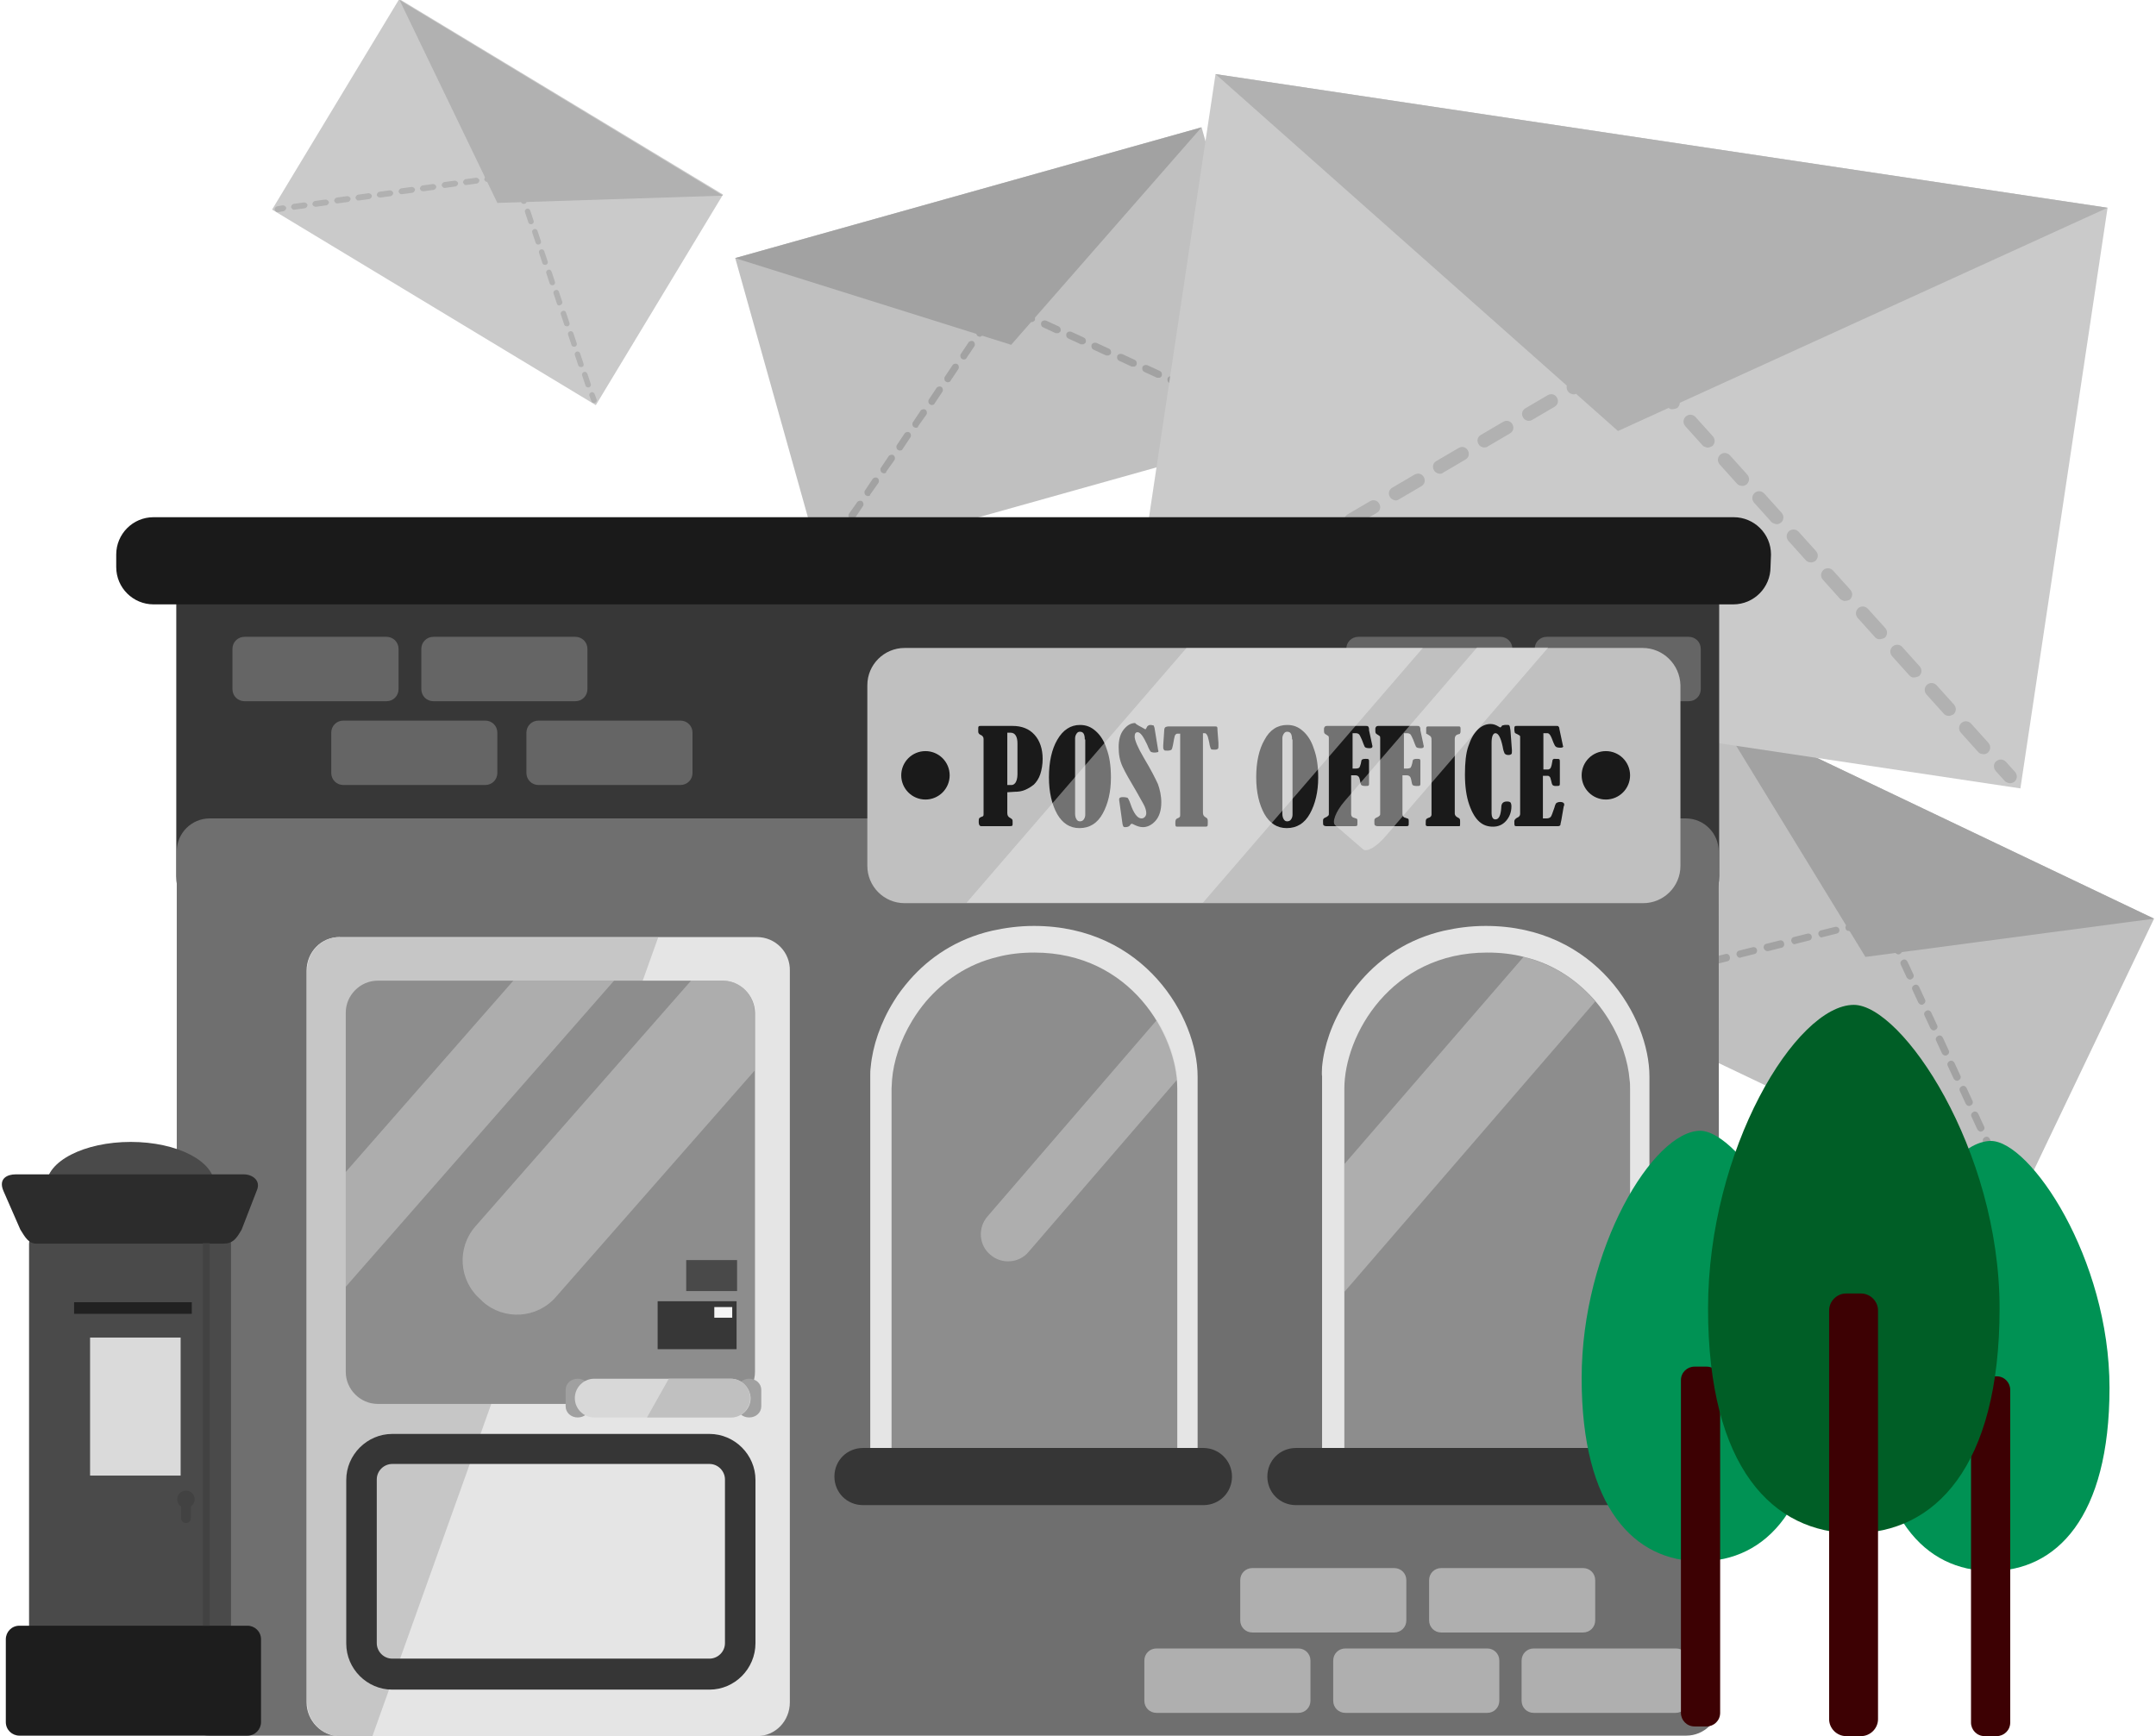 <?xml version="1.0" encoding="utf-8"?>
<!-- Generator: Adobe Illustrator 19.0.0, SVG Export Plug-In . SVG Version: 6.00 Build 0)  -->
<svg version="1.1" id="Layer_1" xmlns="http://www.w3.org/2000/svg" xmlns:xlink="http://www.w3.org/1999/xlink" x="0px" y="0px"
	 viewBox="-416 227.5 445.2 358.5" style="enable-background:new -416 227.5 445.2 358.5;" xml:space="preserve">
<style type="text/css">
	.st0{fill:#C0C0C0;}
	.st1{fill:#A2A2A2;}
	.st2{fill:#CACACA;}
	.st3{fill:#B1B1B1;}
	.st4{fill:#373737;}
	.st5{fill:#6F6F6F;}
	.st6{fill:#E5E5E5;}
	.st7{fill:#C6C6C6;}
	.st8{fill:#363636;}
	.st9{fill:#8D8D8D;}
	.st10{opacity:0.5;fill:#CFCFCF;enable-background:new    ;}
	.st11{fill:#A0A0A0;}
	.st12{fill:#D8D8D8;}
	.st13{fill:#494949;}
	.st14{fill:#F5F5F5;}
	.st15{fill:#656565;}
	.st16{fill:#AFAFAF;}
	.st17{fill:#1A1A1A;}
	.st18{opacity:0.4;fill:#F5F5F5;enable-background:new    ;}
	.st19{opacity:0.5;fill:#D0D0D0;enable-background:new    ;}
	.st20{fill:#4A4A4A;}
	.st21{fill:#1D1D1D;}
	.st22{fill:#2C2C2C;}
	.st23{fill:#212121;}
	.st24{fill:#DADADA;}
	.st25{fill:#424242;}
	.st26{fill:#009254;}
	.st27{fill:#3D0103;}
	.st28{fill:#005E26;}
</style>
<g id="Post_Office">
	<g id="Mail">
		<g>
			<polygon class="st0" points="0.5,476.4 -90.5,433 -62.2,373.8 28.8,417.2 			"/>
			<g>
				<path class="st1" d="M-89.4,433.1c-0.2-0.1-0.3-0.3-0.4-0.5c-0.1-0.4,0.1-0.8,0.5-0.9l1.5-0.4c0.4-0.1,0.8,0.1,0.9,0.6
					c0.1,0.4-0.1,0.8-0.5,0.9l-1.5,0.4C-89,433.2-89.2,433.2-89.4,433.1z"/>
				<path class="st1" d="M-85.1,432.1c-0.2-0.1-0.3-0.3-0.4-0.5c-0.1-0.4,0.1-0.8,0.5-0.9l2.8-0.7c0.4-0.1,0.8,0.1,0.9,0.5
					s-0.1,0.8-0.6,0.9l-2.8,0.7C-84.8,432.2-84.9,432.2-85.1,432.1z M-79.5,430.7c-0.2-0.1-0.4-0.3-0.4-0.5
					c-0.1-0.4,0.1-0.8,0.6-0.9l2.8-0.7c0.4-0.1,0.8,0.1,0.9,0.6c0.1,0.4-0.1,0.8-0.5,0.9l-2.8,0.7
					C-79.1,430.8-79.3,430.8-79.5,430.7z M-73.8,429.3c-0.2-0.1-0.3-0.3-0.4-0.5c-0.1-0.4,0.1-0.8,0.6-0.9l2.8-0.7
					c0.4-0.1,0.8,0.1,0.9,0.6c0.1,0.4-0.1,0.8-0.5,0.9l-2.8,0.7C-73.5,429.4-73.7,429.4-73.8,429.3z M-68.2,427.9
					c-0.2-0.1-0.3-0.3-0.4-0.5c-0.1-0.4,0.1-0.8,0.6-0.9l2.8-0.7c0.4-0.1,0.8,0.1,0.9,0.5s-0.1,0.8-0.5,0.9l-2.8,0.7
					C-67.9,428-68.1,428-68.2,427.9z M-62.6,426.6c-0.2-0.1-0.4-0.3-0.4-0.5c-0.1-0.4,0.1-0.8,0.5-0.9l2.8-0.7
					c0.4-0.1,0.8,0.1,0.9,0.6c0.1,0.4-0.1,0.8-0.5,0.9l-2.8,0.7C-62.3,426.7-62.4,426.6-62.6,426.6z M-57,425.2
					c-0.2-0.1-0.3-0.3-0.4-0.5c-0.1-0.4,0.1-0.8,0.5-0.9l2.8-0.7c0.4-0.1,0.8,0.1,0.9,0.5s-0.1,0.8-0.5,0.9l-2.8,0.7
					C-56.6,425.3-56.8,425.3-57,425.2z M-51.4,423.8c-0.2-0.1-0.3-0.3-0.4-0.5c-0.1-0.4,0.1-0.8,0.5-0.9l2.8-0.7
					c0.4-0.1,0.8,0.1,0.9,0.6c0.1,0.4-0.1,0.8-0.5,0.9l-2.8,0.7C-51,423.9-51.2,423.9-51.4,423.8z M-45.7,422.4
					c-0.2-0.1-0.3-0.3-0.4-0.5c-0.1-0.4,0.1-0.8,0.5-0.9l2.8-0.7c0.4-0.1,0.8,0.1,0.9,0.5s-0.1,0.8-0.5,0.9l-2.8,0.7
					C-45.4,422.5-45.6,422.5-45.7,422.4z M-40.1,421c-0.2-0.1-0.3-0.3-0.4-0.5c-0.1-0.4,0.1-0.8,0.6-0.9l2.8-0.7
					c0.4-0.1,0.8,0.1,0.9,0.5s-0.1,0.8-0.6,0.9l-2.8,0.7C-39.8,421.1-40,421.1-40.1,421z M-34.5,419.7c-0.2-0.1-0.4-0.3-0.4-0.5
					c-0.1-0.4,0.1-0.8,0.5-0.9l2.8-0.7c0.4-0.1,0.8,0.1,0.9,0.6c0.1,0.4-0.1,0.8-0.5,0.9l-2.8,0.7
					C-34.2,419.7-34.3,419.7-34.5,419.7z"/>
				<path class="st1" d="M-26.8,419.3c-0.1-0.1-0.3-0.2-0.4-0.4l-0.4-0.8l-0.9,0.2c-0.4,0.1-0.8-0.1-0.9-0.5s0.1-0.8,0.5-0.9
					l1.5-0.4c0.3-0.1,0.7,0.1,0.9,0.4l0.6,1.4c0.2,0.4,0,0.8-0.4,1C-26.3,419.4-26.6,419.4-26.8,419.3z"/>
				<path class="st1" d="M-2.4,471.5c-0.1-0.1-0.3-0.2-0.4-0.4l-1.2-2.6c-0.2-0.4,0-0.8,0.4-1s0.8,0,1,0.4l1.2,2.6
					c0.2,0.4,0,0.8-0.4,1C-2,471.6-2.2,471.6-2.4,471.5z M-4.9,466.3c-0.1-0.1-0.3-0.2-0.4-0.4l-1.2-2.6c-0.2-0.4,0-0.8,0.4-1
					s0.8,0,1,0.4l1.2,2.6c0.2,0.4,0,0.8-0.4,1C-4.4,466.4-4.7,466.4-4.9,466.3z M-7.3,461.1c-0.1-0.1-0.3-0.2-0.4-0.4l-1.2-2.6
					c-0.2-0.4,0-0.8,0.4-1s0.8,0,1,0.4l1.2,2.6c0.2,0.4,0,0.8-0.4,1C-6.9,461.2-7.1,461.2-7.3,461.1z M-9.7,455.8
					c-0.2-0.1-0.3-0.2-0.4-0.4l-1.2-2.6c-0.2-0.4,0-0.8,0.4-1s0.8,0,1,0.4l1.2,2.6c0.2,0.4,0,0.8-0.4,1
					C-9.3,455.9-9.5,455.9-9.7,455.8z M-12.2,450.6c-0.1-0.1-0.3-0.2-0.4-0.4l-1.2-2.6c-0.2-0.4,0-0.8,0.4-1s0.8,0,1,0.4l1.2,2.6
					c0.2,0.4,0,0.8-0.4,1C-11.7,450.7-12,450.7-12.2,450.6z M-14.6,445.4c-0.2-0.1-0.3-0.2-0.4-0.4l-1.2-2.6c-0.2-0.4,0-0.8,0.4-1
					c0.4-0.2,0.8,0,1,0.4l1.2,2.6c0.2,0.4,0,0.8-0.4,1C-14.2,445.5-14.4,445.5-14.6,445.4z M-17,440.2c-0.1-0.1-0.3-0.2-0.4-0.4
					l-1.2-2.6c-0.2-0.4,0-0.8,0.4-1s0.8,0,1,0.4l1.2,2.6c0.2,0.4,0,0.8-0.4,1C-16.6,440.3-16.8,440.3-17,440.2z M-19.5,434.9
					c-0.1-0.1-0.3-0.2-0.4-0.4l-1.2-2.6c-0.2-0.4,0-0.8,0.4-1s0.8,0,1,0.4l1.2,2.6c0.2,0.4,0,0.8-0.4,1C-19,435-19.3,435-19.5,434.9
					z M-21.9,429.7c-0.1-0.1-0.3-0.2-0.4-0.4l-1.2-2.6c-0.2-0.4,0-0.8,0.4-1s0.8,0,1,0.4l1.2,2.6c0.2,0.4,0,0.8-0.4,1
					C-21.5,429.8-21.7,429.8-21.9,429.7z M-24.3,424.5c-0.2-0.1-0.3-0.2-0.4-0.4l-1.2-2.6c-0.2-0.4,0-0.8,0.4-1s0.8,0,1,0.4l1.2,2.6
					c0.2,0.4,0,0.8-0.4,1C-23.9,424.6-24.1,424.6-24.3,424.5z"/>
				<path class="st1" d="M-0.6,475.5c-0.1-0.1-0.3-0.2-0.4-0.4l-0.6-1.4c-0.2-0.4,0-0.8,0.4-1s0.8,0,1,0.4l0.6,1.4
					c0.2,0.4,0,0.8-0.4,1C-0.2,475.6-0.4,475.6-0.6,475.5z"/>
			</g>
			<polygon class="st1" points="-62.2,373.8 -30.8,425.1 28.8,417.2 			"/>
		</g>
		<g>
			
				<rect x="-352.3" y="244" transform="matrix(-0.856 -0.517 0.517 -0.856 -720.681 337.882)" class="st2" width="78.1" height="50.8"/>
			<g>
				<path class="st3" d="M-359,271.2c-0.1-0.1-0.2-0.2-0.3-0.4c0-0.3,0.2-0.6,0.5-0.7l1.2-0.2c0.3,0,0.6,0.2,0.7,0.5
					c0,0.3-0.2,0.6-0.5,0.7l-1.1,0.2C-358.8,271.3-358.9,271.3-359,271.2z"/>
				<path class="st3" d="M-355.6,270.7c-0.1-0.1-0.2-0.2-0.3-0.4c0-0.3,0.2-0.6,0.5-0.7l2.2-0.3c0.3,0,0.6,0.2,0.7,0.5
					c0,0.3-0.2,0.6-0.5,0.7l-2.2,0.3C-355.4,270.8-355.5,270.8-355.6,270.7z M-351.2,270.1c-0.1-0.1-0.2-0.2-0.3-0.4
					c0-0.3,0.2-0.6,0.5-0.7l2.2-0.3c0.3,0,0.6,0.2,0.7,0.5c0.1,0.3-0.2,0.6-0.5,0.7l-2.2,0.3C-350.9,270.2-351.1,270.1-351.2,270.1z
					 M-346.7,269.4c-0.1-0.1-0.2-0.2-0.3-0.4c0-0.3,0.2-0.6,0.5-0.7l2.2-0.3c0.3,0,0.6,0.2,0.7,0.5c0,0.3-0.2,0.6-0.5,0.7l-2.2,0.3
					C-346.5,269.5-346.6,269.5-346.7,269.4z M-342.3,268.8c-0.1-0.1-0.2-0.2-0.3-0.4c0-0.3,0.2-0.6,0.5-0.7l2.2-0.3
					c0.3,0,0.6,0.2,0.7,0.5c0,0.3-0.2,0.6-0.5,0.7l-2.2,0.3C-342.1,268.9-342.2,268.9-342.3,268.8z M-337.9,268.2
					c-0.1-0.1-0.2-0.2-0.3-0.4c0-0.3,0.2-0.6,0.5-0.7l2.2-0.3c0.3,0,0.6,0.2,0.7,0.5c0,0.3-0.2,0.6-0.5,0.7l-2.2,0.3
					C-337.6,268.3-337.7,268.2-337.9,268.2z M-333.4,267.5c-0.1-0.1-0.2-0.2-0.3-0.4c0-0.3,0.2-0.6,0.5-0.7l2.2-0.3
					c0.3,0,0.6,0.2,0.7,0.5c0,0.3-0.2,0.6-0.5,0.7l-2.2,0.3C-333.2,267.6-333.3,267.6-333.4,267.5z M-329,266.9
					c-0.1-0.1-0.2-0.2-0.3-0.4c0-0.3,0.2-0.6,0.5-0.7l2.2-0.3c0.3,0,0.6,0.2,0.7,0.5c0,0.3-0.2,0.6-0.5,0.7l-2.2,0.3
					C-328.7,267-328.9,266.9-329,266.9z M-324.5,266.2c-0.1-0.1-0.2-0.2-0.3-0.4c0-0.3,0.2-0.6,0.5-0.7l2.2-0.3
					c0.3,0,0.6,0.2,0.7,0.5c0,0.3-0.2,0.6-0.5,0.7l-2.2,0.3C-324.3,266.3-324.4,266.3-324.5,266.2z M-320.1,265.6
					c-0.1-0.1-0.2-0.2-0.3-0.4c0-0.3,0.2-0.6,0.5-0.7l2.2-0.3c0.3,0,0.6,0.2,0.7,0.5c0,0.3-0.2,0.6-0.5,0.7l-2.2,0.3
					C-319.9,265.7-320,265.7-320.1,265.6z M-315.7,265c-0.1-0.1-0.2-0.2-0.3-0.4c0-0.3,0.2-0.6,0.5-0.7l2.2-0.3
					c0.3,0,0.6,0.2,0.7,0.5c0,0.3-0.2,0.6-0.5,0.7l-2.2,0.3C-315.4,265.1-315.5,265-315.7,265z"/>
				<path class="st3" d="M-309.7,265.3c-0.1-0.1-0.2-0.2-0.2-0.3l-0.2-0.6l-0.7,0.1c-0.3,0-0.6-0.2-0.7-0.5c0-0.3,0.2-0.6,0.5-0.7
					l1.2-0.2c0.3,0,0.5,0.1,0.6,0.4l0.4,1.1c0.1,0.3-0.1,0.6-0.4,0.7C-309.4,265.4-309.5,265.3-309.7,265.3z"/>
				<path class="st3" d="M-294.9,307.4c-0.1-0.1-0.2-0.2-0.2-0.3l-0.7-2.1c-0.1-0.3,0.1-0.6,0.4-0.7c0.3-0.1,0.6,0.1,0.7,0.4
					l0.7,2.1c0.1,0.3-0.1,0.6-0.4,0.7C-294.6,307.5-294.7,307.5-294.9,307.4z M-296.4,303.2c-0.1-0.1-0.2-0.2-0.2-0.3l-0.7-2.1
					c-0.1-0.3,0.1-0.6,0.4-0.7c0.3-0.1,0.6,0.1,0.7,0.4l0.7,2.1c0.1,0.3,0,0.6-0.4,0.7C-296,303.3-296.2,303.3-296.4,303.2z
					 M-297.8,299c-0.1-0.1-0.2-0.2-0.2-0.3l-0.7-2.1c-0.1-0.3,0.1-0.6,0.4-0.7c0.3-0.1,0.6,0.1,0.7,0.4l0.7,2.1
					c0.1,0.3-0.1,0.6-0.4,0.7C-297.5,299.1-297.7,299.1-297.8,299z M-299.3,294.8c-0.1-0.1-0.2-0.2-0.2-0.3l-0.7-2.1
					c-0.1-0.3,0.1-0.6,0.4-0.7c0.3-0.1,0.6,0,0.7,0.4l0.7,2.1c0.1,0.3-0.1,0.6-0.4,0.7C-299,294.9-299.2,294.8-299.3,294.8z
					 M-300.8,290.5c-0.1-0.1-0.2-0.2-0.2-0.3l-0.7-2.1c-0.1-0.3,0.1-0.6,0.4-0.7c0.3-0.1,0.6,0,0.7,0.3l0.7,2.1
					c0.1,0.3-0.1,0.6-0.4,0.7C-300.5,290.6-300.7,290.6-300.8,290.5z M-302.3,286.3c-0.1-0.1-0.2-0.2-0.2-0.3l-0.7-2.1
					c-0.1-0.3,0.1-0.6,0.4-0.7c0.3-0.1,0.6,0.1,0.7,0.4l0.7,2.1c0.1,0.3-0.1,0.6-0.4,0.7C-302,286.4-302.1,286.4-302.3,286.3z
					 M-303.8,282.1c-0.1-0.1-0.2-0.2-0.2-0.3l-0.7-2.1c-0.1-0.3,0.1-0.6,0.4-0.7c0.3-0.1,0.6,0.1,0.7,0.4l0.7,2.1
					c0.1,0.3-0.1,0.6-0.4,0.7C-303.4,282.2-303.6,282.2-303.8,282.1z M-305.2,277.9c-0.1-0.1-0.2-0.2-0.2-0.3l-0.7-2.1
					c-0.1-0.3,0.1-0.6,0.4-0.7c0.3-0.1,0.6,0.1,0.7,0.4l0.7,2.1c0.1,0.3-0.1,0.6-0.4,0.7C-304.9,278-305.1,278-305.2,277.9z
					 M-306.7,273.7c-0.1-0.1-0.2-0.2-0.2-0.3l-0.7-2.1c-0.1-0.3,0.1-0.6,0.4-0.7c0.3-0.1,0.6,0.1,0.7,0.4l0.7,2.1
					c0.1,0.3-0.1,0.6-0.4,0.7C-306.4,273.8-306.6,273.8-306.7,273.7z M-308.2,269.5c-0.1-0.1-0.2-0.2-0.2-0.3l-0.7-2.1
					c-0.1-0.3,0.1-0.6,0.4-0.7c0.3-0.1,0.6,0.1,0.7,0.4l0.7,2.1c0.1,0.3,0,0.6-0.4,0.7C-307.9,269.6-308.1,269.6-308.2,269.5z"/>
				<path class="st3" d="M-293.7,310.6c-0.1-0.1-0.2-0.2-0.2-0.3l-0.4-1.1c-0.1-0.3,0.1-0.6,0.4-0.7c0.3-0.1,0.6,0.1,0.7,0.4
					l0.4,1.1c0.1,0.3-0.1,0.6-0.4,0.7C-293.4,310.7-293.6,310.7-293.7,310.6z"/>
			</g>
			<polygon class="st3" points="-333.5,227.5 -313.3,269.4 -266.7,267.9 			"/>
		</g>
		<g>
			
				<rect x="-257.2" y="266.1" transform="matrix(-0.963 0.27 -0.27 -0.963 -326.142 642.172)" class="st0" width="100" height="65.1"/>
			<g>
				<path class="st1" d="M-245.7,342.9c-0.2,0.1-0.4,0-0.6-0.1c-0.3-0.2-0.4-0.7-0.2-1l0.9-1.2c0.2-0.3,0.7-0.4,1-0.2
					c0.3,0.2,0.4,0.7,0.2,1l-0.9,1.2C-245.3,342.8-245.5,342.9-245.7,342.9z"/>
				<path class="st1" d="M-243.2,339.4c-0.2,0.1-0.4,0-0.6-0.1c-0.3-0.2-0.4-0.7-0.2-1l1.6-2.4c0.2-0.3,0.7-0.4,1-0.2
					c0.3,0.2,0.4,0.7,0.2,1l-1.6,2.4C-242.8,339.2-243,339.3-243.2,339.4z M-239.9,334.7c-0.2,0.1-0.4,0-0.6-0.1
					c-0.3-0.2-0.4-0.7-0.2-1l1.7-2.4c0.2-0.3,0.7-0.4,1-0.2c0.3,0.2,0.4,0.7,0.2,1l-1.6,2.4C-239.6,334.5-239.7,334.6-239.9,334.7z
					 M-236.6,329.9c-0.2,0.1-0.4,0-0.6-0.1c-0.3-0.2-0.4-0.7-0.2-1l1.6-2.4c0.2-0.3,0.7-0.4,1-0.2c0.3,0.2,0.4,0.7,0.2,1l-1.7,2.4
					C-236.3,329.8-236.4,329.9-236.6,329.9z M-233.3,325.2c-0.2,0.1-0.4,0-0.6-0.1c-0.3-0.2-0.4-0.7-0.2-1l1.6-2.4
					c0.2-0.3,0.7-0.4,1-0.2c0.3,0.2,0.4,0.7,0.2,1l-1.7,2.4C-233,325.1-233.1,325.2-233.3,325.2z M-230,320.5
					c-0.2,0.1-0.4,0-0.6-0.1c-0.3-0.2-0.4-0.7-0.2-1l1.6-2.4c0.2-0.3,0.7-0.4,1-0.2c0.3,0.2,0.4,0.7,0.2,1l-1.6,2.4
					C-229.7,320.4-229.8,320.5-230,320.5z M-226.7,315.8c-0.2,0.1-0.4,0-0.6-0.1c-0.3-0.2-0.4-0.7-0.2-1l1.6-2.4
					c0.2-0.3,0.7-0.4,1-0.2c0.3,0.2,0.4,0.7,0.2,1l-1.7,2.4C-226.4,315.7-226.5,315.8-226.7,315.8z M-223.4,311.1
					c-0.2,0.1-0.4,0-0.6-0.1c-0.3-0.2-0.4-0.7-0.2-1l1.6-2.4c0.2-0.3,0.7-0.4,1-0.2c0.3,0.2,0.4,0.7,0.2,1l-1.6,2.4
					C-223.1,311-223.2,311.1-223.4,311.1z M-220.1,306.4c-0.2,0.1-0.4,0-0.6-0.1c-0.3-0.2-0.4-0.7-0.2-1l1.6-2.4
					c0.2-0.3,0.7-0.4,1-0.2c0.3,0.2,0.4,0.7,0.2,1l-1.6,2.4C-219.8,306.3-219.9,306.4-220.1,306.4z M-216.8,301.7
					c-0.2,0.1-0.4,0-0.6-0.1c-0.3-0.2-0.4-0.7-0.2-1l1.6-2.4c0.2-0.3,0.7-0.4,1-0.2c0.3,0.2,0.4,0.7,0.2,1l-1.6,2.4
					C-216.5,301.6-216.6,301.7-216.8,301.7z M-213.5,297c-0.2,0.1-0.4,0-0.6-0.1c-0.3-0.2-0.4-0.7-0.2-1l1.7-2.4
					c0.2-0.3,0.7-0.4,1-0.2c0.3,0.2,0.4,0.7,0.2,1l-1.6,2.4C-213.2,296.8-213.3,296.9-213.5,297z"/>
				<path class="st1" d="M-208,291.7c-0.2,0-0.3,0-0.5,0l-0.8-0.4l-0.5,0.7c-0.2,0.3-0.7,0.4-1,0.2c-0.3-0.2-0.4-0.7-0.2-1l0.9-1.2
					c0.2-0.3,0.6-0.4,0.9-0.3l1.4,0.6c0.4,0.2,0.5,0.6,0.4,1C-207.6,291.5-207.8,291.6-208,291.7z"/>
				<path class="st1" d="M-155.7,314.8c-0.2,0-0.3,0-0.5,0l-2.6-1.2c-0.4-0.2-0.5-0.6-0.4-1c0.2-0.4,0.6-0.5,1-0.4l2.6,1.2
					c0.4,0.2,0.5,0.6,0.4,1C-155.3,314.6-155.5,314.7-155.7,314.8z M-160.9,312.4c-0.2,0-0.3,0-0.5,0l-2.6-1.2
					c-0.4-0.2-0.5-0.6-0.4-1c0.2-0.4,0.6-0.5,1-0.4l2.6,1.2c0.4,0.2,0.5,0.6,0.4,1C-160.5,312.2-160.7,312.4-160.9,312.4z
					 M-166.1,310.1c-0.2,0-0.3,0-0.5,0l-2.6-1.2c-0.4-0.2-0.5-0.6-0.4-1c0.2-0.4,0.6-0.5,1-0.4l2.6,1.2c0.4,0.2,0.5,0.6,0.4,1
					C-165.8,309.9-165.9,310.1-166.1,310.1z M-171.4,307.8c-0.2,0-0.3,0-0.5,0l-2.6-1.2c-0.4-0.2-0.5-0.6-0.4-1
					c0.2-0.4,0.6-0.5,1-0.4l2.6,1.2c0.4,0.2,0.5,0.6,0.4,1C-171,307.6-171.2,307.8-171.4,307.8z M-176.6,305.5c-0.2,0-0.3,0-0.5,0
					l-2.6-1.2c-0.4-0.2-0.5-0.6-0.4-1c0.2-0.4,0.6-0.5,1-0.4l2.6,1.2c0.4,0.2,0.5,0.6,0.4,1C-176.2,305.3-176.4,305.5-176.6,305.5z
					 M-181.8,303.2c-0.2,0-0.3,0-0.5,0l-2.6-1.2c-0.4-0.2-0.5-0.6-0.4-1c0.2-0.4,0.6-0.5,1-0.4l2.6,1.2c0.4,0.2,0.5,0.6,0.4,1
					C-181.4,303-181.6,303.2-181.8,303.2z M-187.1,300.9c-0.2,0-0.3,0-0.5,0l-2.6-1.2c-0.4-0.2-0.5-0.6-0.4-1c0.2-0.4,0.6-0.5,1-0.4
					l2.6,1.2c0.4,0.2,0.5,0.6,0.4,1C-186.7,300.7-186.9,300.8-187.1,300.9z M-192.3,298.6c-0.2,0-0.3,0-0.5,0l-2.6-1.2
					c-0.4-0.2-0.5-0.6-0.4-1c0.2-0.4,0.6-0.5,1-0.4l2.6,1.2c0.4,0.2,0.5,0.6,0.4,1C-191.9,298.4-192.1,298.5-192.3,298.6z
					 M-197.5,296.3c-0.2,0-0.3,0-0.5,0l-2.6-1.2c-0.4-0.2-0.5-0.6-0.4-1c0.2-0.4,0.6-0.5,1-0.4l2.6,1.2c0.4,0.2,0.5,0.6,0.4,1
					C-197.1,296.1-197.3,296.2-197.5,296.3z M-202.8,294c-0.2,0-0.3,0-0.5,0l-2.6-1.2c-0.4-0.2-0.5-0.6-0.4-1c0.2-0.4,0.6-0.5,1-0.4
					l2.6,1.2c0.4,0.2,0.5,0.6,0.4,1C-202.4,293.8-202.6,293.9-202.8,294z"/>
				<path class="st1" d="M-151.7,316.5c-0.2,0-0.3,0-0.5,0l-1.4-0.6c-0.4-0.2-0.5-0.6-0.4-1c0.2-0.4,0.6-0.5,1-0.4l1.4,0.6
					c0.4,0.2,0.5,0.6,0.4,1C-151.3,316.3-151.5,316.5-151.7,316.5z"/>
			</g>
			<polygon class="st1" points="-264.2,280.8 -207.2,298.7 -167.9,253.8 			"/>
		</g>
		<g>
			<polygon class="st2" points="1.2,390.3 -183,362.7 -165,242.8 19.2,270.4 			"/>
			<g>
				<path class="st3" d="M-181,362.4c-0.4-0.1-0.8-0.3-1-0.7c-0.4-0.7-0.2-1.5,0.5-1.9l2.4-1.4c0.7-0.4,1.5-0.2,1.9,0.5
					s0.2,1.5-0.5,1.9l-2.4,1.4C-180.3,362.4-180.6,362.4-181,362.4z"/>
				<path class="st3" d="M-174,358.2c-0.4-0.1-0.8-0.3-1-0.7c-0.4-0.7-0.2-1.5,0.5-1.9l4.6-2.7c0.7-0.4,1.5-0.2,1.9,0.5
					c0.4,0.7,0.2,1.5-0.5,1.9l-4.6,2.7C-173.4,358.2-173.7,358.3-174,358.2z M-164.8,352.7c-0.4-0.1-0.8-0.3-1-0.7
					c-0.4-0.7-0.2-1.5,0.5-1.9l4.6-2.7c0.7-0.4,1.5-0.2,1.9,0.5c0.4,0.7,0.2,1.5-0.5,1.9l-4.6,2.7
					C-164.2,352.7-164.5,352.8-164.8,352.7z M-155.6,347.3c-0.4-0.1-0.8-0.3-1-0.7c-0.4-0.7-0.2-1.5,0.5-1.9l4.6-2.7
					c0.7-0.4,1.5-0.2,1.9,0.5c0.4,0.7,0.2,1.5-0.5,1.9l-4.6,2.7C-155,347.3-155.3,347.3-155.6,347.3z M-146.4,341.8
					c-0.4-0.1-0.8-0.3-1-0.7c-0.4-0.7-0.2-1.5,0.5-1.9l4.6-2.7c0.7-0.4,1.5-0.2,1.9,0.5s0.2,1.5-0.5,1.9l-4.6,2.7
					C-145.8,341.8-146.1,341.8-146.4,341.8z M-137.2,336.3c-0.4-0.1-0.8-0.3-1-0.7c-0.4-0.7-0.2-1.5,0.5-1.9l4.6-2.7
					c0.7-0.4,1.5-0.2,1.9,0.5c0.4,0.7,0.2,1.5-0.5,1.9l-4.6,2.7C-136.6,336.3-136.9,336.3-137.2,336.3z M-128,330.8
					c-0.4-0.1-0.8-0.3-1-0.7c-0.4-0.7-0.2-1.5,0.5-1.9l4.6-2.7c0.7-0.4,1.5-0.2,1.9,0.5s0.2,1.5-0.5,1.9l-4.6,2.7
					C-127.4,330.8-127.7,330.9-128,330.8z M-118.9,325.3c-0.4-0.1-0.8-0.3-1-0.7c-0.4-0.7-0.2-1.5,0.5-1.9l4.6-2.7
					c0.7-0.4,1.5-0.2,1.9,0.5s0.2,1.5-0.5,1.9l-4.6,2.7C-118.2,325.3-118.6,325.4-118.9,325.3z M-109.7,319.9
					c-0.4-0.1-0.8-0.3-1-0.7c-0.4-0.7-0.2-1.5,0.5-1.9l4.6-2.7c0.7-0.4,1.5-0.2,1.9,0.5s0.2,1.5-0.5,1.9l-4.6,2.7
					C-109,319.9-109.4,319.9-109.7,319.9z M-100.5,314.4c-0.4-0.1-0.8-0.3-1-0.7c-0.4-0.7-0.2-1.5,0.5-1.9l4.6-2.7
					c0.7-0.4,1.5-0.2,1.9,0.5s0.2,1.5-0.5,1.9l-4.6,2.7C-99.9,314.4-100.2,314.4-100.5,314.4z M-91.3,308.9c-0.4-0.1-0.8-0.3-1-0.7
					c-0.4-0.7-0.2-1.5,0.5-1.9l4.6-2.7c0.7-0.4,1.5-0.2,1.9,0.5s0.2,1.5-0.5,1.9l-4.6,2.7C-90.7,308.9-91,309-91.3,308.9z"/>
				<path class="st3" d="M-77.9,304.1c-0.3,0-0.6-0.2-0.8-0.4l-1.1-1.2l-1.4,0.8c-0.7,0.4-1.5,0.2-1.9-0.5s-0.2-1.5,0.5-1.9l2.4-1.4
					c0.6-0.3,1.3-0.2,1.7,0.3l1.9,2.1c0.5,0.6,0.5,1.4-0.1,2C-77.1,304-77.5,304.1-77.9,304.1z"/>
				<path class="st3" d="M-6.7,383.2c-0.3,0-0.6-0.2-0.8-0.4l-3.6-4c-0.5-0.6-0.5-1.4,0.1-2c0.6-0.5,1.4-0.5,2,0.1l3.6,4
					c0.5,0.6,0.5,1.4-0.1,2C-5.8,383.2-6.3,383.3-6.7,383.2z M-13.8,375.3c-0.3,0-0.6-0.2-0.8-0.4l-3.6-4c-0.5-0.6-0.5-1.4,0.1-2
					c0.6-0.5,1.4-0.5,2,0.1l3.6,4c0.5,0.6,0.5,1.4-0.1,2C-13,375.2-13.4,375.4-13.8,375.3z M-20.9,367.4c-0.3,0-0.6-0.2-0.8-0.4
					l-3.6-4c-0.5-0.6-0.5-1.4,0.1-2c0.6-0.5,1.5-0.5,2,0.1l3.6,4c0.5,0.6,0.5,1.4-0.1,2C-20.1,367.3-20.5,367.4-20.9,367.4z
					 M-28,359.5c-0.3,0-0.6-0.2-0.8-0.4l-3.6-4c-0.5-0.6-0.5-1.4,0.1-2c0.6-0.5,1.4-0.5,2,0.1l3.6,4c0.5,0.6,0.5,1.4-0.1,2
					C-27.2,359.4-27.6,359.5-28,359.5z M-35.2,351.6c-0.3-0.1-0.6-0.2-0.8-0.4l-3.6-4c-0.5-0.6-0.5-1.4,0.1-2c0.6-0.5,1.4-0.5,2,0.1
					l3.6,4c0.5,0.6,0.5,1.4-0.1,2C-34.3,351.5-34.8,351.6-35.2,351.6z M-42.3,343.6c-0.3,0-0.6-0.2-0.8-0.4l-3.6-4
					c-0.5-0.6-0.5-1.4,0.1-2c0.6-0.5,1.4-0.5,2,0.1l3.6,4c0.5,0.6,0.5,1.4-0.1,2C-41.5,343.6-41.9,343.7-42.3,343.6z M-49.4,335.7
					c-0.3-0.1-0.6-0.2-0.8-0.4l-3.6-4c-0.5-0.6-0.5-1.4,0.1-2c0.6-0.5,1.4-0.5,2,0.1l3.6,4c0.5,0.6,0.5,1.4-0.1,2
					C-48.6,335.7-49,335.8-49.4,335.7z M-56.5,327.8c-0.3,0-0.6-0.2-0.8-0.4l-3.6-4c-0.5-0.6-0.5-1.4,0.1-2c0.6-0.5,1.4-0.5,2,0.1
					l3.6,4c0.5,0.6,0.5,1.4-0.1,2C-55.7,327.8-56.1,327.9-56.5,327.8z M-63.6,319.9c-0.3-0.1-0.6-0.2-0.8-0.4l-3.6-4
					c-0.5-0.6-0.5-1.4,0.1-2c0.6-0.5,1.4-0.5,2,0.1l3.6,4c0.5,0.6,0.5,1.4-0.1,2C-62.8,319.8-63.2,320-63.6,319.9z M-70.8,312
					c-0.3,0-0.6-0.2-0.8-0.4l-3.6-4c-0.5-0.6-0.5-1.4,0.1-2c0.6-0.5,1.4-0.5,2,0.1l3.6,4c0.5,0.6,0.5,1.4-0.1,2
					C-69.9,311.9-70.4,312-70.8,312z"/>
				<path class="st3" d="M-1.2,389.2c-0.3-0.1-0.6-0.2-0.8-0.4l-1.9-2.1c-0.5-0.6-0.5-1.5,0.1-2s1.4-0.5,2,0.1l1.9,2.1
					c0.5,0.6,0.5,1.4-0.1,2C-0.4,389.2-0.9,389.3-1.2,389.2z"/>
			</g>
			<polygon class="st3" points="-165,242.8 -81.9,316.5 19.2,270.4 			"/>
		</g>
	</g>
	<g id="Building_15_">
		<path class="st4" d="M-61,351.7c0-5.3-3.4-9.6-7.7-9.6h-303.2c-4.2,0-7.7,4.3-7.7,9.6v56.7c0,5.3,3.4,9.6,7.7,9.6h303.2
			c4.2,0,7.7-4.3,7.7-9.6C-61,408.4-61,351.7-61,351.7z"/>
		<path class="st5" d="M-61,579.1c0,3.8-3.1,6.8-6.8,6.8h-304.9c-3.8,0-6.8-3.1-6.8-6.8V403.3c0-3.8,3.1-6.8,6.8-6.8h304.8
			c3.8,0,6.8,3.1,6.8,6.8L-61,579.1L-61,579.1z"/>
		<g>
			<path class="st6" d="M-259.7,421h-86.2c-3.8,0-6.8,3.1-6.8,7v151c0,3.8,3.1,7,6.8,7h86.2c3.8,0,6.8-3.1,6.8-7V428
				C-252.8,424.1-255.9,421-259.7,421z"/>
			<path class="st7" d="M-345.8,421c-3.8,0-6.8,3.1-6.8,7v151c0,3.8,3.1,7,6.8,7h6.7l59-164.9h-65.7V421z"/>
			<path class="st8" d="M-269.5,576.4H-335c-5.2,0-9.5-4.3-9.5-9.5v-33.8c0-5.2,4.3-9.5,9.5-9.5h65.5c5.2,0,9.5,4.3,9.5,9.5v33.7
				C-260,572.1-264.3,576.4-269.5,576.4z M-335,529.8c-1.7,0-3.2,1.4-3.2,3.2v33.8c0,1.7,1.4,3.2,3.2,3.2h65.5
				c1.7,0,3.2-1.4,3.2-3.2V533c0-1.7-1.4-3.2-3.2-3.2H-335z"/>
			<path class="st9" d="M-266.8,430h-6.5h-15.9H-310h-28c-3.6,0-6.6,3-6.6,6.6v32.9v23.7v17.6c0,3.6,3,6.6,6.6,6.6h71.3
				c3.6,0,6.6-3,6.6-6.6v-62.2v-12C-260.2,433-263.1,430-266.8,430z"/>
			<polygon class="st10" points="-310,430 -344.6,469.5 -344.6,493.2 -289.2,430 			"/>
			<path class="st10" d="M-266.8,430h-6.5l-44.5,50.7c-3.9,4.4-3.5,11.2,1,15.1l0.5,0.5c4.4,3.9,11.2,3.5,15.1-1l41-46.7v-12
				C-260.2,433-263.1,430-266.8,430z"/>
			<path class="st11" d="M-258.8,517.9c0,1.3-1.1,2.3-2.5,2.3l0,0c-1.4,0-2.5-1-2.5-2.3v-3.4c0-1.3,1.1-2.3,2.5-2.3l0,0
				c1.4,0,2.5,1,2.5,2.3V517.9z"/>
			<path class="st11" d="M-294.2,517.9c0,1.3-1.1,2.3-2.5,2.3l0,0c-1.4,0-2.5-1-2.5-2.3v-3.4c0-1.3,1.1-2.3,2.5-2.3l0,0
				c1.4,0,2.5,1,2.5,2.3V517.9z"/>
			<path class="st12" d="M-265.1,512.2h-12.8h-15.4c-2.2,0-4,1.8-4,4c0,2.2,1.8,4,4,4h10.9h17.4c2.2,0,4-1.8,4-4
				C-261.1,514-262.9,512.2-265.1,512.2z"/>
			<path class="st0" d="M-261.1,516.2c0-2.2-1.8-4-4-4h-12.8l-4.5,8h17.4C-262.9,520.2-261.1,518.4-261.1,516.2z"/>
		</g>
		<rect x="-274.3" y="487.7" class="st13" width="10.5" height="6.4"/>
		<rect x="-280.2" y="496.2" class="st4" width="16.3" height="9.9"/>
		<rect x="-268.5" y="497.4" class="st14" width="3.7" height="2.2"/>
		<g>
			<path class="st15" d="M-333.7,369.8c0,1.4-1.1,2.5-2.5,2.5h-29.3c-1.4,0-2.5-1.1-2.5-2.5v-8.3c0-1.4,1.1-2.5,2.5-2.5h29.3
				c1.4,0,2.5,1.1,2.5,2.5V369.8z"/>
			<path class="st15" d="M-294.7,369.8c0,1.4-1.1,2.5-2.5,2.5h-29.3c-1.4,0-2.5-1.1-2.5-2.5v-8.3c0-1.4,1.1-2.5,2.5-2.5h29.3
				c1.4,0,2.5,1.1,2.5,2.5V369.8z"/>
			<path class="st15" d="M-313.3,387.1c0,1.4-1.1,2.5-2.5,2.5h-29.3c-1.4,0-2.5-1.1-2.5-2.5v-8.3c0-1.4,1.1-2.5,2.5-2.5h29.3
				c1.4,0,2.5,1.1,2.5,2.5V387.1z"/>
			<path class="st15" d="M-273,387.1c0,1.4-1.1,2.5-2.5,2.5h-29.3c-1.4,0-2.5-1.1-2.5-2.5v-8.3c0-1.4,1.1-2.5,2.5-2.5h29.3
				c1.4,0,2.5,1.1,2.5,2.5C-273,378.8-273,387.1-273,387.1z"/>
			<path class="st16" d="M-67.5,578.7c0,1.4-1.1,2.5-2.5,2.5h-29.3c-1.4,0-2.5-1.1-2.5-2.5v-8.3c0-1.4,1.1-2.5,2.5-2.5h29.4
				c1.4,0,2.5,1.1,2.5,2.5L-67.5,578.7L-67.5,578.7z"/>
			<path class="st16" d="M-106.4,578.7c0,1.4-1.1,2.5-2.5,2.5h-29.3c-1.4,0-2.5-1.1-2.5-2.5v-8.3c0-1.4,1.1-2.5,2.5-2.5h29.3
				c1.4,0,2.5,1.1,2.5,2.5V578.7z"/>
			<path class="st16" d="M-145.4,578.7c0,1.4-1.1,2.5-2.5,2.5h-29.3c-1.4,0-2.5-1.1-2.5-2.5v-8.3c0-1.4,1.1-2.5,2.5-2.5h29.3
				c1.4,0,2.5,1.1,2.5,2.5V578.7z"/>
			<path class="st16" d="M-86.6,562.1c0,1.4-1.1,2.5-2.5,2.5h-29.3c-1.4,0-2.5-1.1-2.5-2.5v-8.3c0-1.4,1.1-2.5,2.5-2.5h29.3
				c1.4,0,2.5,1.1,2.5,2.5V562.1z"/>
			<path class="st16" d="M-125.6,562.1c0,1.4-1.1,2.5-2.5,2.5h-29.3c-1.4,0-2.5-1.1-2.5-2.5v-8.3c0-1.4,1.1-2.5,2.5-2.5h29.3
				c1.4,0,2.5,1.1,2.5,2.5V562.1z"/>
			<path class="st15" d="M-103.7,369.8c0,1.4-1.1,2.5-2.5,2.5h-29.3c-1.4,0-2.5-1.1-2.5-2.5v-8.3c0-1.4,1.1-2.5,2.5-2.5h29.3
				c1.4,0,2.5,1.1,2.5,2.5C-103.7,361.5-103.7,369.8-103.7,369.8z"/>
			<path class="st15" d="M-64.8,369.8c0,1.4-1.1,2.5-2.5,2.5h-29.3c-1.4,0-2.5-1.1-2.5-2.5v-8.3c0-1.4,1.1-2.5,2.5-2.5h29.3
				c1.4,0,2.5,1.1,2.5,2.5V369.8z"/>
		</g>
		<g>
			<path class="st0" d="M-76.8,361.3h-19.5H-111h-11.2H-171h-58.2c-4.2,0-7.7,3.4-7.7,7.7v37.3c0,4.2,3.4,7.7,7.7,7.7h12.9h48.8
				h90.8c4.2,0,7.7-3.4,7.7-7.7V369C-69.1,364.7-72.6,361.3-76.8,361.3z"/>
			<g>
				<path class="st17" d="M-208,391.1v4.3c0,0.5,0.2,0.8,0.6,1c0.2,0.1,0.3,0.2,0.4,0.3c0.1,0.1,0.1,0.4,0.1,0.7
					c0,0.3,0,0.6-0.1,0.6c-0.1,0.1-0.3,0.1-0.6,0.1h-5.8c-0.3,0-0.5-0.3-0.5-0.8c0-0.4,0-0.7,0.1-0.8c0-0.1,0.2-0.2,0.4-0.3
					c0.2-0.1,0.4-0.1,0.4-0.2c0.1-0.1,0.1-0.2,0.1-0.4v-15.5c0-0.4-0.2-0.7-0.7-0.9c-0.2-0.1-0.4-0.3-0.4-0.6V378
					c0-0.3,0-0.4,0.1-0.5c0.1-0.1,0.2-0.1,0.4-0.1h6.6c1.9,0,3.4,0.6,4.5,1.8c1.1,1.2,1.7,2.9,1.7,5c0,1.2-0.2,2.3-0.5,3.2
					c-0.3,0.9-0.8,1.6-1.3,2.1c-0.5,0.4-1.1,0.8-1.8,1.1c-0.7,0.3-1.4,0.4-2.2,0.4L-208,391.1L-208,391.1z M-208,378.9v10.7h0.9
					c0.3,0,0.6-0.2,0.8-0.5c0.2-0.3,0.4-0.9,0.4-1.7V381c0-1.4-0.5-2.2-1.4-2.2h-0.7V378.9z"/>
				<path class="st17" d="M-193,377.2c1.3,0,2.3,0.4,3.3,1.3c0.9,0.8,1.7,2,2.2,3.6c0.6,1.6,0.9,3.5,0.9,6c0,2.9-0.6,5.4-1.7,7.4
					c-1.1,2-2.7,3-4.8,3c-2,0-3.5-1-4.6-2.9c-1.1-2-1.7-4.5-1.7-7.6c0-3.2,0.6-5.8,1.7-7.7C-196.5,378.2-194.9,377.2-193,377.2z
					 M-192,380.2c0-1.1-0.3-1.6-1-1.6c-0.3,0-0.5,0.1-0.7,0.4s-0.3,0.6-0.3,1v15.5c0,0.5,0.1,0.9,0.3,1.2c0.2,0.3,0.4,0.4,0.7,0.4
					c0.3,0,0.6-0.1,0.8-0.4s0.3-0.6,0.3-1v-15.5H-192z"/>
				<path class="st17" d="M-179.5,378.1c0.1,0,0.2-0.2,0.4-0.6c0.2-0.2,0.4-0.3,0.6-0.3c0.1,0,0.3,0,0.7,0.1
					c0.1,0.1,0.1,0.3,0.2,0.5l0.7,4.3c0,0.2,0.1,0.4,0.1,0.4c0,0.2,0,0.3-0.1,0.3s-0.3,0.1-0.7,0.1c-0.4,0-0.7-0.1-0.8-0.2
					s-0.4-0.6-0.7-1.4c-0.8-1.7-1.4-2.6-2-2.6c-0.4,0-0.6,0.3-0.6,0.9c0,0.7,0.6,2.2,1.9,4.4c1.5,2.5,2.4,4.3,2.9,5.4
					c0.4,1.1,0.7,2.4,0.7,3.8c0,1.6-0.4,2.9-1.2,3.8s-1.7,1.3-2.6,1.3c-0.6,0-1.2-0.2-1.8-0.5c-0.2-0.1-0.4-0.2-0.5-0.2
					c-0.1,0-0.2,0.1-0.3,0.2c-0.1,0.3-0.5,0.5-1,0.5c-0.2,0-0.3,0-0.4-0.1c-0.1-0.1-0.1-0.2-0.2-0.5l-0.6-4.3
					c-0.1-0.5-0.1-0.8-0.1-0.9c0-0.2,0.2-0.4,0.7-0.4c0.6,0,1,0.1,1.1,0.2c0.1,0.2,0.3,0.5,0.5,1.1c0.7,2.1,1.5,3.1,2.3,3.1
					c0.3,0,0.5-0.1,0.7-0.3c0.2-0.2,0.3-0.5,0.3-0.8c0-0.5-0.2-1.2-0.6-1.9c-0.4-0.7-0.9-1.6-1.4-2.5c-1.3-2.2-2.3-3.9-2.9-5.2
					c-0.6-1.3-0.8-2.6-0.8-4c0-1.5,0.3-2.7,1-3.6c0.7-0.9,1.5-1.4,2.4-1.4C-181.3,377.2-180.5,377.5-179.5,378.1z"/>
				<path class="st17" d="M-172.3,379h-0.6c-0.2,0-0.3,0.1-0.5,0.4c-0.1,0.3-0.2,0.9-0.4,2c-0.1,0.5-0.2,0.8-0.3,0.9
					c-0.1,0.1-0.4,0.2-0.8,0.2s-0.6,0-0.7-0.1c-0.1-0.1-0.2-0.3-0.2-0.5s0-0.3,0-0.5l0.2-3c0-0.4,0.1-0.6,0.2-0.7s0.4-0.2,0.8-0.2
					h9.4c0.3,0,0.4,0,0.5,0.1c0.1,0.1,0.1,0.3,0.1,0.7l0.2,2.6c0,0.2,0,0.4,0,0.6c0,0.3,0,0.5-0.1,0.6c-0.1,0.1-0.3,0.2-0.6,0.2
					c-0.4,0-0.7,0-0.8-0.1s-0.2-0.4-0.3-0.8c-0.1-0.7-0.3-1.4-0.4-1.8c-0.2-0.5-0.4-0.7-0.6-0.7h-0.4v16.4c0,0.5,0.2,0.8,0.6,1
					c0.2,0.1,0.3,0.2,0.3,0.3c0.1,0.1,0.1,0.3,0.1,0.7c0,0.4,0,0.7-0.1,0.8c-0.1,0.1-0.3,0.1-0.5,0.1h-5.6c-0.2,0-0.4,0-0.4-0.1
					c-0.1-0.1-0.1-0.3-0.1-0.7c0-0.5,0.1-0.8,0.4-0.9s0.4-0.2,0.5-0.3c0.1-0.1,0.1-0.3,0.1-0.5V379z"/>
				<path class="st17" d="M-150.2,377.2c1.3,0,2.3,0.4,3.3,1.3c0.9,0.8,1.7,2,2.2,3.6c0.6,1.6,0.9,3.5,0.9,6c0,2.9-0.6,5.4-1.7,7.4
					c-1.1,2-2.7,3-4.8,3c-2,0-3.5-1-4.6-2.9c-1.1-2-1.7-4.5-1.7-7.6c0-3.2,0.6-5.8,1.7-7.7C-153.8,378.2-152.2,377.2-150.2,377.2z
					 M-149.2,380.2c0-1.1-0.3-1.6-1-1.6c-0.3,0-0.5,0.1-0.7,0.4s-0.3,0.6-0.3,1v15.5c0,0.5,0.1,0.9,0.3,1.2c0.2,0.3,0.4,0.4,0.7,0.4
					s0.6-0.1,0.8-0.4s0.3-0.6,0.3-1v-15.5H-149.2z"/>
				<path class="st17" d="M-137,387.8v7.8c0,0.4,0.2,0.7,0.7,0.8c0.2,0.1,0.4,0.1,0.5,0.2c0.1,0.1,0.1,0.3,0.1,0.6
					c0,0.5,0,0.8-0.1,0.8c-0.1,0.1-0.3,0.1-0.5,0.1h-5.8c-0.3,0-0.5-0.1-0.6-0.2c-0.1-0.1-0.1-0.4-0.1-0.8c0-0.3,0-0.4,0.1-0.5
					c0-0.1,0.2-0.2,0.4-0.3c0.3-0.1,0.5-0.3,0.6-0.4c0.1-0.1,0.1-0.2,0.1-0.4V380c0-0.2,0-0.4-0.1-0.5c-0.1-0.1-0.3-0.2-0.6-0.4
					c-0.2-0.1-0.3-0.3-0.3-0.6c0,0,0-0.2,0-0.6c0.1-0.4,0.3-0.5,0.6-0.5h8c0.2,0,0.4,0,0.5,0.1c0.1,0.1,0.2,0.3,0.2,0.6
					c0,0,0,0.1,0,0.2l0.6,2.8c0,0.2,0.1,0.3,0.1,0.5c0,0.3-0.2,0.4-0.6,0.4c-0.5,0-0.9-0.1-1-0.3c-0.1-0.2-0.3-0.7-0.6-1.5
					c-0.2-0.5-0.4-0.8-0.5-1c-0.2-0.2-0.4-0.3-0.8-0.3c-0.1,0-0.3,0-0.6,0v7.3h0.7c0.3,0,0.6-0.1,0.7-0.2c0.1-0.2,0.2-0.4,0.3-0.8
					c0.1-0.4,0.1-0.7,0.2-0.8c0.1-0.1,0.3-0.2,0.8-0.2c0.3,0,0.5,0,0.6,0.1s0.1,0.2,0.1,0.4v4.6c0,0.2,0,0.3-0.1,0.4
					s-0.3,0.1-0.7,0.1c-0.4,0-0.7-0.1-0.8-0.2s-0.2-0.5-0.3-1.1c-0.1-0.6-0.4-0.9-0.9-0.9h-0.9V387.8z"/>
				<path class="st17" d="M-126.4,387.8v7.8c0,0.4,0.2,0.7,0.7,0.8c0.2,0.1,0.4,0.1,0.5,0.2c0.1,0.1,0.1,0.3,0.1,0.6
					c0,0.5,0,0.8-0.1,0.8c-0.1,0.1-0.2,0.1-0.5,0.1h-5.8c-0.3,0-0.5-0.1-0.6-0.2c-0.1-0.1-0.1-0.4-0.1-0.8c0-0.3,0-0.4,0.1-0.5
					c0-0.1,0.2-0.2,0.4-0.3c0.3-0.1,0.5-0.3,0.6-0.4c0.1-0.1,0.1-0.2,0.1-0.4V380c0-0.2,0-0.4-0.1-0.5c-0.1-0.1-0.3-0.2-0.6-0.4
					c-0.2-0.1-0.3-0.3-0.3-0.6c0,0,0-0.2,0-0.6c0.1-0.4,0.3-0.5,0.6-0.5h8c0.2,0,0.4,0,0.5,0.1s0.2,0.3,0.2,0.6c0,0,0,0.1,0,0.2
					l0.6,2.8c0,0.2,0.1,0.3,0.1,0.5c0,0.3-0.2,0.4-0.6,0.4c-0.5,0-0.9-0.1-1-0.3c-0.1-0.2-0.3-0.7-0.6-1.5c-0.2-0.5-0.4-0.8-0.5-1
					c-0.2-0.2-0.4-0.3-0.8-0.3c-0.1,0-0.3,0-0.6,0v7.3h0.7c0.3,0,0.6-0.1,0.7-0.2c0.1-0.2,0.2-0.4,0.3-0.8s0.1-0.7,0.2-0.8
					c0.1-0.1,0.3-0.2,0.8-0.2c0.3,0,0.5,0,0.6,0.1s0.1,0.2,0.1,0.4v4.6c0,0.2,0,0.3-0.1,0.4s-0.3,0.1-0.7,0.1
					c-0.4,0-0.7-0.1-0.8-0.2s-0.2-0.5-0.3-1.1s-0.4-0.9-0.9-0.9h-0.9V387.8z"/>
				<path class="st17" d="M-121.5,378.6v-0.7c0-0.3,0.1-0.4,0.4-0.4h6.2c0.2,0,0.4,0,0.4,0.1c0.1,0.1,0.1,0.2,0.1,0.5
					c0,0.5,0,0.7-0.1,0.8c0,0.1-0.1,0.2-0.3,0.2c-0.5,0.1-0.8,0.4-0.8,1v15.4c0,0.3,0.2,0.6,0.6,0.8c0.2,0.1,0.4,0.2,0.4,0.3
					c0.1,0.1,0.1,0.3,0.1,0.5v0.5c0,0.3,0,0.4-0.1,0.5c-0.1,0-0.2,0-0.4,0h-6.2c-0.2,0-0.4-0.1-0.4-0.3c0-0.6,0-1,0.1-1.1
					c0-0.1,0.2-0.2,0.4-0.3c0.5-0.1,0.7-0.4,0.7-0.7v-15.2c0-0.4,0-0.6-0.1-0.8c-0.1-0.2-0.3-0.3-0.6-0.5c-0.2-0.1-0.3-0.2-0.4-0.2
					C-121.5,378.9-121.5,378.8-121.5,378.6z"/>
				<path class="st17" d="M-105.3,377.2h0.7c0.2,0,0.3,0.1,0.3,0.2c0.1,0.1,0.1,0.4,0.2,0.9l0.3,4.1c0,0.1,0,0.2,0,0.2
					c0,0.3,0,0.5-0.1,0.6s-0.3,0.2-0.6,0.2c-0.4,0-0.6-0.1-0.8-0.3c-0.1-0.2-0.3-0.7-0.4-1.4c-0.4-1.9-0.9-2.8-1.5-2.8
					c-0.5,0-0.8,0.7-0.8,2v14.4c0,1,0.3,1.4,0.8,1.4c0.7,0,1.1-0.8,1.2-2.4c0-0.5,0.1-0.8,0.3-1c0.2-0.2,0.5-0.3,0.9-0.3
					s0.6,0.1,0.7,0.2c0.1,0.1,0.2,0.4,0.2,0.8c0,1.2-0.4,2.2-1.1,3s-1.6,1.2-2.7,1.2s-2-0.3-2.8-1c-0.8-0.7-1.5-1.8-2.1-3.5
					s-0.9-3.8-0.9-6.3c0-2.4,0.2-4.4,0.7-5.8c0.5-1.5,1.1-2.6,1.9-3.4c0.8-0.8,1.7-1.2,2.7-1.2c0.6,0,1.1,0.2,1.6,0.5
					c0.2,0.1,0.3,0.2,0.4,0.2s0.2-0.1,0.4-0.4C-105.6,377.3-105.4,377.2-105.3,377.2z"/>
				<path class="st17" d="M-97.3,379.1v7.3h0.9c0.2,0,0.4-0.1,0.5-0.2s0.2-0.3,0.3-0.7c0.1-0.6,0.2-1,0.2-1.1
					c0.1-0.1,0.2-0.2,0.3-0.2c0.7,0,1.1,0,1.1,0.1c0.1,0.1,0.1,0.3,0.1,0.6v4.3c0,0.3,0,0.4-0.1,0.5s-0.4,0.1-0.8,0.1
					c-0.3,0-0.5-0.1-0.6-0.2s-0.2-0.4-0.3-0.9s-0.2-0.7-0.3-0.8c-0.1-0.1-0.2-0.2-0.4-0.2h-1v8.8h0.7c0.4,0,0.7-0.1,0.9-0.3
					c0.2-0.2,0.4-0.9,0.8-2c0.1-0.5,0.3-0.8,0.4-0.9c0.2-0.1,0.4-0.2,0.8-0.2c0.5,0,0.8,0.2,0.8,0.5c0,0.1,0,0.3-0.1,0.4l-0.5,2.9
					c-0.1,0.5-0.2,0.8-0.2,1c-0.1,0.1-0.2,0.2-0.5,0.2h-8.5c-0.2,0-0.4,0-0.4-0.1c-0.1-0.1-0.1-0.4-0.1-0.9c0-0.3,0.2-0.5,0.5-0.7
					c0.5-0.2,0.7-0.5,0.7-0.8v-16c0-0.2-0.2-0.3-0.6-0.5c-0.3-0.1-0.4-0.2-0.5-0.3c0-0.1-0.1-0.3-0.1-0.7c0-0.3,0-0.5,0.1-0.6
					s0.2-0.1,0.4-0.1h8.2c0.2,0,0.4,0,0.4,0.1c0.1,0.1,0.2,0.2,0.2,0.5l0.7,3.3c0,0.2,0.1,0.3,0.1,0.3c0,0.2-0.2,0.3-0.6,0.3
					c-0.5,0-0.8-0.1-0.9-0.2c-0.2-0.1-0.3-0.4-0.5-0.8c-0.3-0.8-0.5-1.3-0.7-1.6c-0.2-0.3-0.4-0.4-0.6-0.4h-0.8V379.1z"/>
			</g>
			<polygon class="st18" points="-171,361.3 -216.4,413.9 -167.6,413.9 -122.2,361.3 			"/>
			<circle class="st17" cx="-224.9" cy="387.6" r="5"/>
			<circle class="st17" cx="-84.4" cy="387.6" r="5"/>
			<path class="st18" d="M-140.3,397.9l5.8,5c0.7,0.6,2.7-0.5,4.5-2.6l33.7-39.1H-111l-27.4,31.8
				C-140.2,395.1-141,397.3-140.3,397.9z"/>
		</g>
		<path class="st17" d="M-50.4,344.6c0,4.2-3.4,7.7-7.7,7.7h-326.2c-4.2,0-7.7-3.4-7.7-7.7V342c0-4.2,3.4-7.7,7.7-7.7H-58
			c4.2,0,7.7,3.4,7.7,7.7L-50.4,344.6L-50.4,344.6z"/>
		<path class="st6" d="M-143,447.8c0.4-4.3,2-9.1,4.9-13.6c0.9-1.5,2-2.9,3.2-4.3c4.1-4.7,9.7-8.5,17-10.2c2.7-0.6,5.5-1,8.7-1
			c22.8,0,33.8,18.9,33.8,31.1c0,0.1,0,0.4,0,0.5v17v29.3v36.7c0,1.3-1.1,2.4-2.4,2.4h-62.8c-1.4,0-2.4-1.1-2.4-2.4v-83
			c0,0,0-0.3,0-0.5C-143.1,449.1-143,448.5-143,447.8z"/>
		<g>
			<path class="st9" d="M-79.5,450.5c-0.3-3.8-1.7-8.2-4.2-12.3c-0.8-1.3-1.7-2.6-2.8-3.9c-3.6-4.2-8.5-7.7-14.8-9.2
				c-2.3-0.6-4.8-0.9-7.6-0.9c-19.9,0-29.5,17.1-29.5,28.1c0,0.1,0,0.4,0,0.4V468v26.4v33.2c0,1.2,1,2.1,2.1,2.1h54.8
				c1.2,0,2.1-1,2.1-2.1v-74.9c0,0,0-0.3,0-0.4C-79.4,451.7-79.4,451.1-79.5,450.5z"/>
			<path class="st19" d="M-101.4,425.1l-37.1,42.9v26.4l51.9-60.1C-90.1,430.1-95,426.7-101.4,425.1z"/>
		</g>
		<path class="st6" d="M-236.2,447.8c0.4-4.3,2-9.1,4.8-13.6c0.9-1.5,2-2.9,3.2-4.3c4.1-4.7,9.7-8.5,17-10.2c2.7-0.6,5.6-1,8.7-1
			c22.8,0,33.8,18.9,33.8,31.1c0,0.1,0,0.4,0,0.5v17v29.3v36.7c0,1.3-1.1,2.4-2.4,2.4h-62.8c-1.4,0-2.4-1.1-2.4-2.4v-83
			c0,0,0-0.3,0-0.5C-236.3,449.1-236.3,448.5-236.2,447.8z"/>
		<g>
			<path class="st9" d="M-231.8,450.5c0.3-3.8,1.7-8.2,4.2-12.3c0.8-1.3,1.7-2.6,2.8-3.9c3.6-4.2,8.5-7.7,14.8-9.2
				c2.3-0.6,4.8-0.9,7.6-0.9c19.9,0,29.5,17.1,29.5,28.1c0,0.1,0,0.4,0,0.4V468v26.4v33.2c0,1.2-1,2.1-2.1,2.1h-54.8
				c-1.2,0-2.1-1-2.1-2.1v-74.9c0,0,0-0.3,0-0.4C-231.9,451.7-231.8,451.1-231.8,450.5z"/>
			<path class="st19" d="M-212.1,478.7c-2,2.3-1.8,5.9,0.6,7.9c2.3,2,5.9,1.8,7.9-0.6l30.7-35.6c-0.3-3.8-1.7-8.2-4.2-12.3
				L-212.1,478.7z"/>
		</g>
		<path class="st8" d="M-161.6,532.4c0,3.3-2.6,5.9-5.9,5.9h-70.3c-3.3,0-5.9-2.6-5.9-5.9l0,0c0-3.3,2.6-5.9,5.9-5.9h70.3
			C-164.3,526.5-161.6,529.1-161.6,532.4L-161.6,532.4z"/>
		<path class="st8" d="M-72.2,532.4c0,3.3-2.6,5.9-5.9,5.9h-70.3c-3.3,0-5.9-2.6-5.9-5.9l0,0c0-3.3,2.6-5.9,5.9-5.9h70.3
			C-74.9,526.5-72.2,529.1-72.2,532.4L-72.2,532.4z"/>
	</g>
	<g id="Mail_Box">
		<path class="st20" d="M-368.3,568.2c0,1.5-1.2,2.8-2.8,2.8h-36.1c-1.5,0-2.8-1.2-2.8-2.8v-83.8c0-1.5,1.2-2.8,2.8-2.8h36.1
			c1.5,0,2.8,1.2,2.8,2.8V568.2z"/>
		<path class="st20" d="M-389,463.3c-9.6,0-17.4,4-17.4,8.9h34.7C-371.7,467.3-379.4,463.3-389,463.3z"/>
		<path class="st21" d="M-362.1,583.1c0,1.5-1.2,2.8-2.8,2.8H-412c-1.5,0-2.8-1.2-2.8-2.8V566c0-1.5,1.2-2.8,2.8-2.8h47.1
			c1.5,0,2.8,1.2,2.8,2.8L-362.1,583.1L-362.1,583.1z"/>
		<path class="st22" d="M-366.1,481.4c-1.1,1.9-1.8,2.9-3.8,2.9h-38.6c-1.6,0-2.3-1.3-3.3-2.9l-3.5-8c-1.1-2.6,0.9-3.4,2.5-3.4h47.2
			c1.6,0,3.6,1.2,2.6,3.4L-366.1,481.4z"/>
		<rect x="-400.7" y="496.4" class="st23" width="24.3" height="2.4"/>
		<rect x="-397.4" y="503.7" class="st24" width="18.7" height="28.5"/>
		<rect x="-374.1" y="484.2" class="st25" width="1.4" height="79"/>
		<path class="st25" d="M-375.8,537.1c0-1-0.8-1.8-1.8-1.8s-1.8,0.8-1.8,1.8c0,0.6,0.3,1.2,0.8,1.5v2.4c0,0.5,0.4,1,1,1
			c0.5,0,1-0.4,1-1v-2.4C-376.2,538.3-375.8,537.8-375.8,537.1z"/>
	</g>
</g>
<g id="Trees_5_">
	<g>
		<path class="st26" d="M19.6,514.1c0,26.8-11,37.8-24.5,37.8s-24.5-11-24.5-37.8c0-26.8,14.8-51,24.5-51
			C3.2,463.1,19.6,487.3,19.6,514.1z"/>
		<path class="st27" d="M-0.9,583.2c0,1.6-1.3,2.8-2.8,2.8h-2.5c-1.6,0-2.8-1.3-2.8-2.8v-68.7c0-1.6,1.3-2.8,2.8-2.8h2.5
			c1.6,0,2.8,1.3,2.8,2.8V583.2z"/>
	</g>
	<g>
		<path class="st26" d="M-40.4,512.1c0,26.8-11,37.8-24.5,37.8c-13.6,0-24.5-11-24.5-37.8c0-26.8,14.8-51.1,24.5-51.1
			C-56.8,461.1-40.4,485.3-40.4,512.1z"/>
		<path class="st27" d="M-60.8,581.2c0,1.6-1.3,2.8-2.8,2.8h-2.5c-1.6,0-2.8-1.3-2.8-2.8v-68.7c0-1.6,1.3-2.8,2.8-2.8h2.5
			c1.6,0,2.8,1.3,2.8,2.8V581.2z"/>
	</g>
	<g>
		<path class="st28" d="M-3.1,497.7c0,32.9-13.5,46.4-30.1,46.4c-16.7,0-30.1-13.5-30.1-46.4c0-32.9,18.2-62.7,30.1-62.7
			C-23.3,435-3.1,464.7-3.1,497.7z"/>
		<path class="st27" d="M-28.2,582.5c0,1.9-1.6,3.5-3.5,3.5h-3.1c-1.9,0-3.5-1.6-3.5-3.5v-84.4c0-1.9,1.6-3.5,3.5-3.5h3.1
			c1.9,0,3.5,1.6,3.5,3.5V582.5z"/>
	</g>
</g>
</svg>
